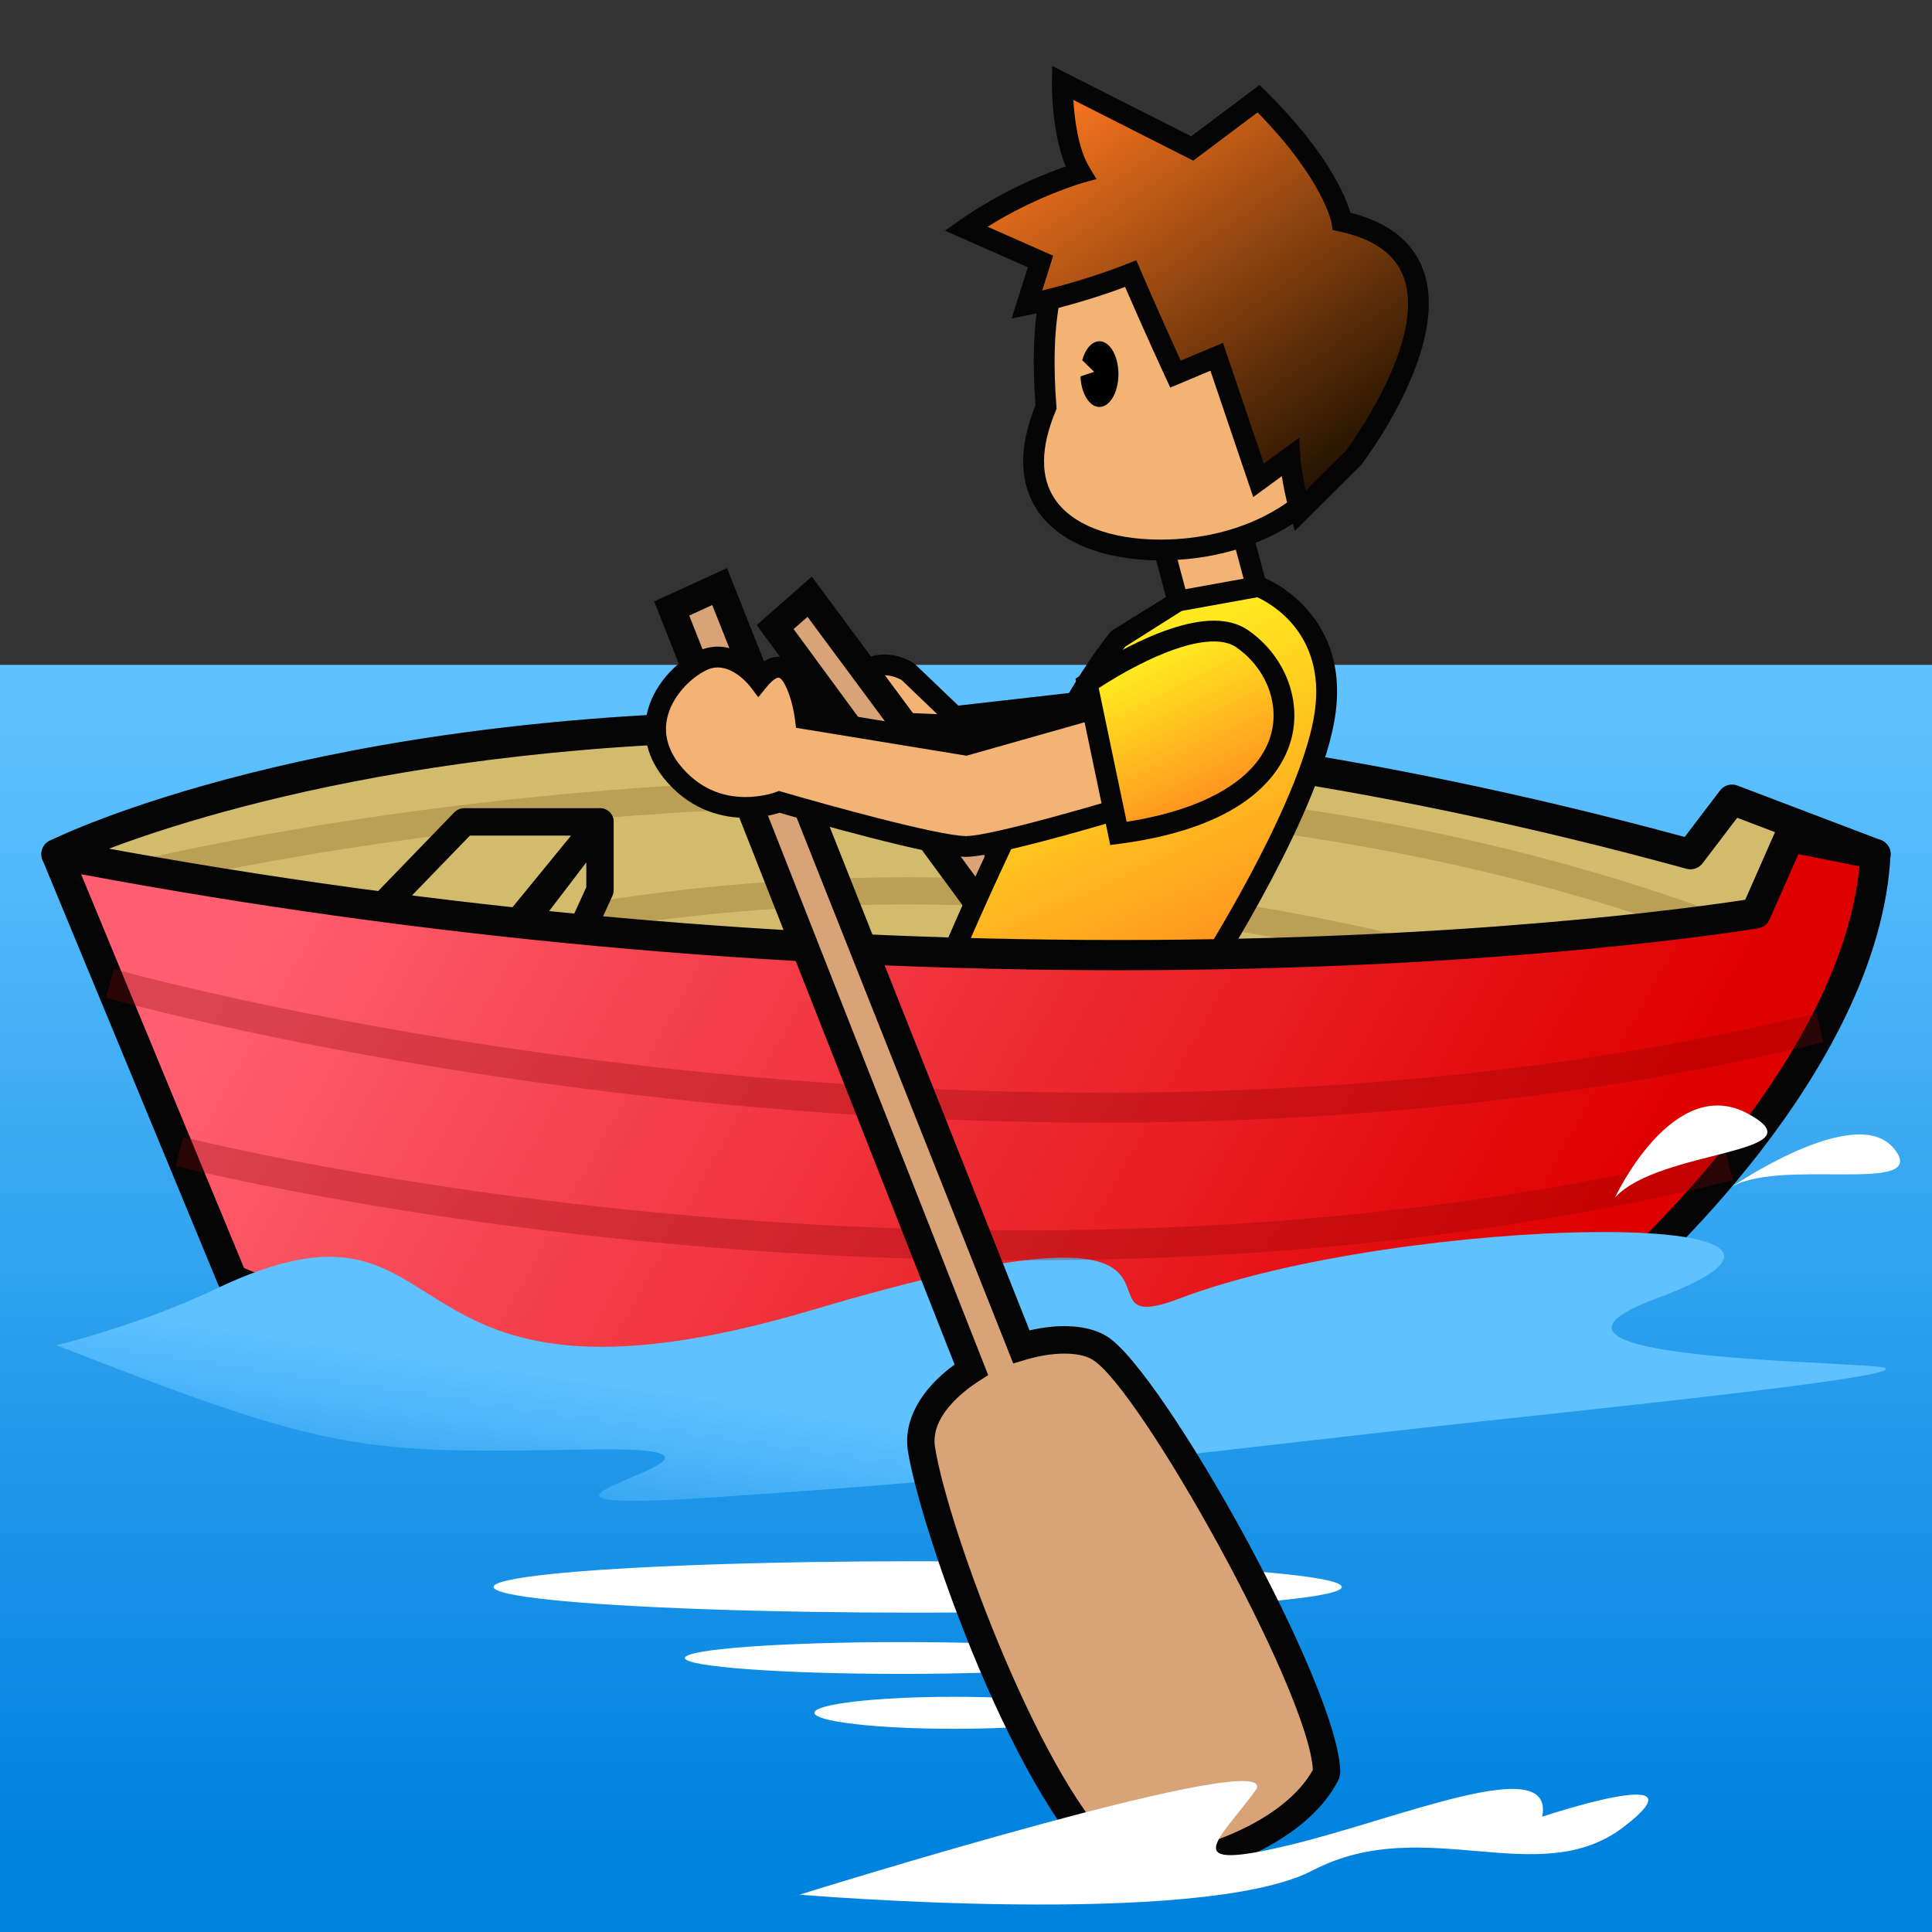 <?xml version="1.0" encoding="UTF-8"?>
<!-- Generated by phantom_svg. -->
<svg width="64px" height="64px" viewBox="0 0 64 64" preserveAspectRatio="none" xmlns="http://www.w3.org/2000/svg" xmlns:xlink="http://www.w3.org/1999/xlink" version="1.1">
  <rect x="0" y="0" width="64" height="64" fill="#333333" stroke="none"/>
  <g id="レイヤー_1">
  </g>
  <g id="_x30_1">
    <g id='_x31_f6a3_rowboat_x28_ye_x29_'>
      <linearGradient id='SVGID_1_' gradientUnits='userSpaceOnUse' x1='32' y1='23.5' x2='32' y2='60.877'>
        <stop offset='0' style='stop-color:#5FC2FF'/>
        <stop offset='1' style='stop-color:#0082DF'/>
      </linearGradient>
      <rect y='22.024' style='fill:url(#SVGID_1_);' width='64' height='41.976'/>
      <path style='fill:#F2B375;' d='M30.102,22.274c0,0-1.008-0.731-1.85,0.305
			c0,0-2.506,0.167-0.434,2.741c2.072,2.574,3.967,0.091,3.967,0.091l7.163,0.002
			l0.254-2.542L31.625,23.734L30.102,22.274z'/>
      <g>
        <path style='fill:#D3BB6E;' d='M1.871,28.296c0,0,19.254-9.564,54.129,0l1.375-1.807
				l4.754,1.807L58.5,32.677C58.5,32.677,6.742,38.342,1.871,28.296z'/>
        <path style='fill:#050505;' d='M29.566,34.769c-16.664,0-26.133-2.104-28.145-6.254
				c-0.12-0.247-0.019-0.544,0.228-0.666c0.354-0.176,8.848-4.303,24.818-4.303
				c9.258,0,19.127,1.406,29.34,4.18l1.171-1.539
				c0.133-0.176,0.37-0.244,0.575-0.165l4.754,1.807
				c0.15,0.057,0.265,0.184,0.306,0.34c0.041,0.156,0.005,0.322-0.099,0.446
				l-3.629,4.381c-0.083,0.1-0.201,0.164-0.33,0.178
				C58.409,33.189,43.821,34.769,29.566,34.769z M2.581,28.525
				c1.7,2.491,7.898,5.244,26.985,5.244c13.292,0,26.875-1.378,28.679-1.567
				l3.053-3.686l-3.751-1.426l-1.149,1.51c-0.123,0.163-0.336,0.233-0.529,0.18
				c-10.242-2.809-20.135-4.233-29.401-4.233
				C12.84,24.545,4.601,27.662,2.581,28.525z'/>
      </g>
      <path style='fill:#BA9F54;' d='M56.176,30.947C32.253,22.339,4.271,29.496,3.99,29.57
			l-0.229-0.877c0.282-0.074,28.541-7.301,52.722,1.401L56.176,30.947z'/>
      <path style='fill:#050505;' d='M29.81,26.833c-0.807,0-1.567-0.436-2.26-1.296
			c-0.797-0.99-1.064-1.804-0.794-2.421c0.275-0.627,1.003-0.811,1.322-0.861
			c0.433-0.472,0.899-0.575,1.224-0.575c0.551,0,0.958,0.284,1.002,0.316
			l1.442,1.378l7.84-0.892l-0.327,3.276l-7.314-0.002
			C31.659,26.074,30.867,26.833,29.81,26.833z M29.302,22.368
			c-0.292,0-0.548,0.14-0.783,0.429l-0.094,0.115l-0.149,0.011
			c-0.007,0-0.713,0.063-0.89,0.47c-0.153,0.353,0.096,0.96,0.7,1.711
			c0.556,0.689,1.135,1.04,1.724,1.04c0.972,0,1.694-0.933,1.701-0.942
			l0.104-0.135l7.021,0.002l0.181-1.807l-7.313,0.832l-1.637-1.568
			c0,0,0,0,0,0C29.859,22.526,29.608,22.368,29.302,22.368z'/>
      <path style='fill:#BA9F54;' d='M51.612,33.389c-23.501-7.498-40.638-0.368-40.809-0.295
			l-0.356-0.834c0.173-0.074,17.623-7.334,41.441,0.266L51.612,33.389z'/>
      <g>
        <polygon style='fill:#D8A377;' points='25.677,20.772 26.821,19.767 40.544,38.287 
				39.828,40.035 			'/>
        <path style='fill:#050505;' d='M39.941,40.955L25.066,20.706l1.826-1.605l14.169,19.122
				L39.941,40.955z M26.289,20.839l13.426,18.276l0.312-0.764L26.75,20.433L26.289,20.839
				z'/>
      </g>
      <g>
        <polygon style='fill:#D3BB6E;' points='19.875,29.489 19.875,27.227 15.5,32.957 17.688,34.269 			'/>
        <path style='fill:#050505;' d='M17.688,34.722c-0.081,0-0.162-0.021-0.233-0.064l-2.188-1.312
				c-0.111-0.066-0.188-0.177-0.212-0.304c-0.024-0.126,0.007-0.257,0.085-0.36
				l4.375-5.73c0.117-0.155,0.322-0.219,0.505-0.154
				c0.185,0.062,0.308,0.235,0.308,0.429v2.262c0,0.065-0.014,0.129-0.041,0.188
				l-2.188,4.78c-0.054,0.117-0.155,0.206-0.278,0.244
				C17.778,34.715,17.732,34.722,17.688,34.722z M16.168,32.829l1.318,0.79
				l1.936-4.229v-0.822L16.168,32.829z'/>
      </g>
      <rect x='38.589' y='16.186' transform='matrix(0.966 -0.258 0.258 0.966 -3.331 10.926)' style='fill:#F2B375;' width='2.64' height='3.903'/>
      <path style='fill:#050505;' d='M38.895,20.786l-1.187-4.436l3.217-0.86l1.187,4.436
			L38.895,20.786z M38.552,16.837l0.831,3.105l1.885-0.504l-0.831-3.105
			L38.552,16.837z'/>
      <path style='fill:#F2B375;' d='M45.281,12.394c0,3.18-2.601,5.37-5.757,5.758
			c-3.103,0.382-6.47-0.826-4.873-4.669c-0.459-5.988,1.692-6.845,4.873-6.845
			C42.704,6.638,45.281,9.215,45.281,12.394z'/>
      <path style='fill:#050505;' d='M38.444,18.563c-1.891,0-3.377-0.603-4.079-1.654
			C33.759,16,33.737,14.829,34.302,13.427c-0.213-2.898,0.164-4.763,1.185-5.864
			c1.036-1.119,2.623-1.27,4.038-1.27c3.364,0,6.102,2.736,6.102,6.1
			c0,3.152-2.492,5.661-6.06,6.1C39.19,18.54,38.813,18.563,38.444,18.563z
			 M39.524,6.982c-1.819,0-2.843,0.304-3.533,1.05
			c-0.878,0.947-1.204,2.722-0.996,5.424l0.006,0.083l-0.031,0.076
			c-0.503,1.21-0.514,2.19-0.031,2.912c0.571,0.856,1.85,1.348,3.506,1.348
			c0.341,0,0.69-0.021,1.038-0.064c3.212-0.396,5.454-2.623,5.454-5.417
			C44.937,9.41,42.509,6.982,39.524,6.982z'/>
      <g>
        <linearGradient id='SVGID_2_' gradientUnits='userSpaceOnUse' x1='35.436' y1='2.57' x2='44.689' y2='15.793'>
          <stop offset='0' style='stop-color:#FF781F'/>
          <stop offset='1' style='stop-color:#1F1100'/>
        </linearGradient>
        <path style='fill:url(#SVGID_2_);' d='M44.449,7.333c0,0-0.245-1.582-2.76-4.065L39.492,4.918
				l-4.301-2.178c0,0-0.028,1.949,0.602,2.981c0,0-1.908,0.53-3.793,1.851
				l2.467,1.09l-0.452,1.435c0,0,1.736-0.355,3.439-1.033
				c0,0,0.739,1.721,1.484,3.328l1.365-0.573l1.386,4.091l1.044-0.763
				c0,0,0.045,0.763,0.333,1.779l1.751-1.741
				C44.817,15.187,49.931,8.512,44.449,7.333z'/>
        <path style='fill:#050505;' d='M42.895,17.585l-0.159-0.563
				c-0.14-0.491-0.224-0.924-0.274-1.248l-0.947,0.692l-1.418-4.186l-1.33,0.559
				l-0.14-0.301c-0.557-1.202-1.111-2.467-1.356-3.033
				c-1.603,0.602-3.118,0.916-3.186,0.93l-0.573,0.117l0.535-1.699l-2.744-1.212
				l0.5-0.351c1.418-0.993,2.833-1.546,3.502-1.774
				c-0.475-1.125-0.458-2.706-0.457-2.78l0.009-0.551l4.602,2.33l2.263-1.7
				l0.212,0.208c2.041,2.017,2.637,3.476,2.8,4.023
				c1.254,0.315,2.064,0.951,2.411,1.893c0.929,2.523-1.93,6.298-2.052,6.458
				L42.895,17.585z M43.039,14.499l0.038,0.629c0,0.006,0.029,0.463,0.176,1.129
				l1.321-1.314c-0.003-0.001,2.721-3.598,1.922-5.767
				c-0.279-0.757-0.992-1.264-2.119-1.506l-0.231-0.05l-0.036-0.234
				c-0.003-0.012-0.268-1.435-2.452-3.663l-2.13,1.599l-3.973-2.012
				c0.039,0.625,0.16,1.622,0.532,2.232l0.237,0.389l-0.438,0.122
				c-0.018,0.005-1.54,0.437-3.171,1.458l2.173,0.96l-0.363,1.154
				c0.644-0.159,1.735-0.457,2.803-0.881l0.312-0.124l0.132,0.308
				c0.001,0.001,0.648,1.509,1.341,3.018l1.4-0.587l1.354,3.997L43.039,14.499z'/>
      </g>
      <path style='fill:#020202;' d='M36.42,11.305c-0.254,0-0.47,0.258-0.57,0.628l0.396,0.384
			l-0.453,0.151c0.021,0.565,0.293,1.013,0.627,1.013
			c0.348,0,0.63-0.487,0.63-1.089C37.05,11.793,36.768,11.305,36.42,11.305z'/>
      <g>
        <linearGradient id='SVGID_3_' gradientUnits='userSpaceOnUse' x1='35.283' y1='22.864' x2='41.348' y2='35.666'>
          <stop offset='0' style='stop-color:#FFE81F'/>
          <stop offset='1' style='stop-color:#FF701F'/>
        </linearGradient>
        <path style='fill:url(#SVGID_3_);' d='M37.05,21.156l1.969-1.244l2.671-0.482
				c0,0,2.648,0.964,2.209,4.168c-0.43,3.137-3.989,8.66-3.989,8.66l-8.925,0.699
				C30.984,32.957,34.576,24.162,37.05,21.156z'/>
        <path style='fill:#050505;' d='M30.454,33.344l0.211-0.517
				c0.147-0.361,3.641-8.878,6.119-11.889l0.082-0.072l2.091-1.292l2.763-0.499
				l0.088,0.032c0.028,0.011,2.903,1.099,2.432,4.539
				c-0.435,3.176-3.894,8.571-4.041,8.799l-0.092,0.144L30.454,33.344z M37.281,21.417
				c-2.067,2.547-4.958,9.238-5.763,11.152l8.192-0.642
				c0.555-0.883,3.47-5.627,3.847-8.376c0.355-2.591-1.497-3.579-1.907-3.765
				l-2.505,0.452L37.281,21.417z'/>
      </g>
      <ellipse style='fill:#FFFFFF;' cx='30.399' cy='52.57' rx='14.05' ry='0.852'/>
      <ellipse style='fill:#FFFFFF;' cx='29.868' cy='54.923' rx='7.181' ry='0.527'/>
      <g>
        <polygon style='fill:#D3BB6E;' points='11.125,31.618 15.375,27.227 19.875,27.227 15.5,32.575 			'/>
        <path style='fill:#050505;' d='M15.5,33.028c-0.032,0-0.064-0.003-0.097-0.011l-4.375-0.957
				c-0.161-0.035-0.29-0.154-0.337-0.312c-0.047-0.157-0.006-0.328,0.108-0.446
				l4.25-4.391c0.085-0.088,0.203-0.138,0.326-0.138h4.5
				c0.175,0,0.334,0.101,0.41,0.259c0.075,0.159,0.052,0.346-0.059,0.481
				l-4.375,5.348C15.764,32.969,15.634,33.028,15.5,33.028z M12.016,31.349l3.309,0.724
				l3.593-4.393h-3.352L12.016,31.349z'/>
      </g>
      <ellipse style='fill:#FFFFFF;' cx='31.595' cy='56.739' rx='4.616' ry='0.53'/>
      <g>
        <linearGradient id='SVGID_4_' gradientUnits='userSpaceOnUse' x1='12.5' y1='22.868' x2='51.27' y2='44.44'>
          <stop offset='0' style='stop-color:#FF5F70'/>
          <stop offset='1' style='stop-color:#DF0000'/>
        </linearGradient>
        <path style='fill:url(#SVGID_4_);' d='M1.871,28.296l5.828,14.087c0,0,18.97,8.785,46,0
				c0,0,8.059-6.971,8.431-14.087l-2.852-0.572l-1.116,2.533
				C58.161,30.257,33.736,34.42,1.871,28.296z'/>
        <path style='fill:#050505;' d='M29.759,46.787c-13.581,0-22.186-3.911-22.271-3.95
				c-0.114-0.053-0.204-0.146-0.252-0.263L1.409,28.487
				c-0.07-0.17-0.042-0.364,0.074-0.507c0.117-0.143,0.302-0.207,0.482-0.175
				c11.512,2.212,23.327,3.334,35.118,3.334c11.496,0,19.235-1.102,20.73-1.333
				l1.006-2.284c0.094-0.214,0.322-0.339,0.557-0.289l2.852,0.572
				c0.243,0.049,0.414,0.269,0.4,0.516c-0.379,7.246-8.267,14.149-8.603,14.439
				c-0.051,0.044-0.109,0.077-0.173,0.098
				C45.831,45.466,37.726,46.787,29.759,46.787z M8.084,42.006
				c1.273,0.543,9.388,3.781,21.675,3.781c7.828,0,15.796-1.294,23.685-3.848
				c0.786-0.703,7.538-6.924,8.153-13.24l-2.024-0.406l-0.954,2.166
				c-0.068,0.154-0.208,0.263-0.374,0.291c-0.081,0.014-8.301,1.39-21.162,1.39
				c-11.543,0-23.11-1.07-34.396-3.18L8.084,42.006z'/>
      </g>
      <linearGradient id='SVGID_5_' gradientUnits='userSpaceOnUse' x1='31.803' y1='47.51' x2='30.434' y2='56.938'>
        <stop offset='0' style='stop-color:#5FC2FF'/>
        <stop offset='0.222' style='stop-color:#4FB7FA;stop-opacity:0.916'/>
        <stop offset='0.654' style='stop-color:#269BEC;stop-opacity:0.751'/>
        <stop offset='1' style='stop-color:#0082DF;stop-opacity:0.62'/>
      </linearGradient>
      <path style='fill:url(#SVGID_5_);' d='M1.871,44.562c0,0,2.704-0.64,5.254-1.855
			c8.554-4.077,4.996,5.085,19.819,0.678C41.689,39,35.021,44.551,39.081,43.012
			c7.365-2.793,24.044-3.066,15.794,0c-5.173,1.923,4.629,2.037,7.254,2.254
			S51.75,46.778,47.049,47.306c-10.848,1.217-13.34,1.616-23.34,2.291
			s3.487-1.706-4.138-1.582S11.121,48.187,1.871,44.562z'/>
      <path style='opacity:0.29;fill:#840404;' d='M36.508,37.189c-18.302,0-32.799-4.079-33.003-4.138
			l0.273-0.953c0.285,0.082,28.882,8.122,56.397,1.464l0.232,0.965
			C52.287,36.492,44.071,37.189,36.508,37.189z'/>
      <path style='opacity:0.29;fill:#840404;' d='M33.895,41.749c-15.709,0-27.896-3.078-28.073-3.124
			l0.248-0.961c0.259,0.067,26.169,6.608,51.096,0.471l0.236,0.963
			C49.376,41.074,41.248,41.749,33.895,41.749z'/>
      <g>
        <path style='fill:#D8A377;' d='M36.422,44.65c-0.611-0.367-1.597-0.334-2.589-0.037
				l-9.994-25.183l-1.586,0.726l9.924,25.215c-1.049,0.675-1.809,1.623-1.651,2.63
				c0.44,2.819,3.74,11.834,6.524,13.874c2.031,0.25,5.81-0.948,6.897-3.144
				C43.946,56.123,38.118,45.67,36.422,44.65z'/>
        <path style='fill:#050505;' d='M37.62,62.362L37.62,62.362
				c-0.221,0-0.431-0.013-0.626-0.036l-0.117-0.015l-0.095-0.07
				c-3.025-2.216-6.298-11.563-6.705-14.169c-0.157-1.004,0.403-2.035,1.545-2.87
				l-9.95-25.279l2.411-1.104l10.022,25.252c1.03-0.239,1.943-0.175,2.549,0.189
				c1.83,1.101,7.744,11.664,7.745,14.471l-0.047,0.201
				C43.245,61.171,39.731,62.362,37.62,62.362z M37.224,61.438
				c0.126,0.012,0.259,0.017,0.396,0.017c2.075,0,4.956-1.156,5.871-2.827
				c-0.151-2.661-5.74-12.649-7.303-13.589c-0.447-0.269-1.313-0.266-2.226,0.009
				l-0.398,0.119l-0.152-0.387L23.594,20.042l-0.762,0.349l9.903,25.162l-0.313,0.201
				c-0.489,0.314-1.609,1.157-1.449,2.179
				C31.399,50.661,34.635,59.389,37.224,61.438z'/>
      </g>
      <path style='fill:#F2B375;' d='M37.466,23.132l-5.466,1.549l-5.32-0.872
			c0,0-0.345-2.75-1.55-1.271c0,0-0.861-1.155-1.894-0.642
			c-1.034,0.512-2.325,2.167-0.861,3.805c1.463,1.638,3.444,0.861,3.444,0.861
			s5.026,1.473,6.181,1.477c1.157,0.003,7.082-1.846,7.082-1.846L37.466,23.132z'/>
      <path style='fill:#050505;' d='M32.003,28.384C32.002,28.384,32.003,28.384,32.003,28.384
			h-0.004c-1.109-0.003-5.423-1.242-6.172-1.46
			c-0.194,0.061-0.609,0.167-1.127,0.167c-0.705,0-1.724-0.201-2.581-1.16
			c-0.77-0.861-0.807-1.687-0.702-2.228c0.19-0.985,0.975-1.772,1.667-2.115
			c0.223-0.111,0.457-0.167,0.694-0.167c0.592,0,1.075,0.349,1.357,0.615
			c0.216-0.188,0.431-0.279,0.65-0.279c0.784,0,1.089,1.134,1.198,1.753
			l4.997,0.819l5.661-1.604l1.938,3.674l-0.396,0.123
			C38.573,26.713,33.186,28.384,32.003,28.384z M25.802,26.201l0.113,0.032
			c1.385,0.406,5.179,1.459,6.085,1.463l0.002,0.344v-0.344
			c0.846,0,4.722-1.137,6.58-1.708l-1.292-2.448l-5.271,1.494l-5.65-0.925
			l-0.032-0.255c-0.096-0.757-0.384-1.407-0.553-1.407
			c-0.014,0-0.143,0.009-0.388,0.31l-0.277,0.34l-0.265-0.351
			c-0.005-0.007-0.488-0.636-1.077-0.636c-0.132,0-0.259,0.031-0.388,0.095
			c-0.523,0.259-1.152,0.879-1.297,1.628c-0.109,0.564,0.073,1.116,0.54,1.639
			c0.552,0.618,1.247,0.931,2.067,0.931c0.571,0,0.991-0.159,0.995-0.161
			L25.802,26.201z'/>
      <g>
        <linearGradient id='SVGID_6_' gradientUnits='userSpaceOnUse' x1='38.209' y1='21.992' x2='41.193' y2='28.292'>
          <stop offset='0' style='stop-color:#FFE81F'/>
          <stop offset='1' style='stop-color:#FF701F'/>
        </linearGradient>
        <path style='fill:url(#SVGID_6_);' d='M36.011,22.636c0,0,3.616-2.521,5.133-1.48
				c2.152,1.48,2.496,5.579-4.094,6.453L36.011,22.636z'/>
        <path style='fill:#050505;' d='M36.778,27.992l-1.151-5.508l0.187-0.13
				c0.105-0.073,2.594-1.794,4.396-1.794c0.447,0,0.827,0.105,1.13,0.313
				c1.182,0.813,1.767,2.235,1.454,3.538c-0.258,1.074-1.34,2.962-5.698,3.54
				L36.778,27.992z M36.396,22.793l0.925,4.429c2.705-0.419,4.448-1.494,4.803-2.972
				c0.246-1.028-0.226-2.157-1.175-2.81c-0.185-0.127-0.434-0.191-0.739-0.191
				C38.881,21.249,36.992,22.405,36.396,22.793z'/>
      </g>
      <path style='fill:#FFFFFF;' d='M53.5,39.669c0,0,1.917-4.126,4.403-2.777
			C60.391,38.24,54.971,38.056,53.5,39.669z'/>
      <path style='fill:#FFFFFF;' d='M57.283,39.371c0,0,4.182-2.9,5.46-1.319
			S58.806,38.301,57.283,39.371z'/>
      <path style='fill:#FFFFFF;' d='M26.485,62.763c0,0,16.321-5.09,15.091-3.431
			s-2.58,2.674,1.076,1.804s8.864-3.135,8.436-0.955c0,0,5.534-1.849,2.714,0.327
			s-6.606-0.483-10.313,1.45S26.485,62.763,26.485,62.763z'/>
    </g>
  </g>
</svg>